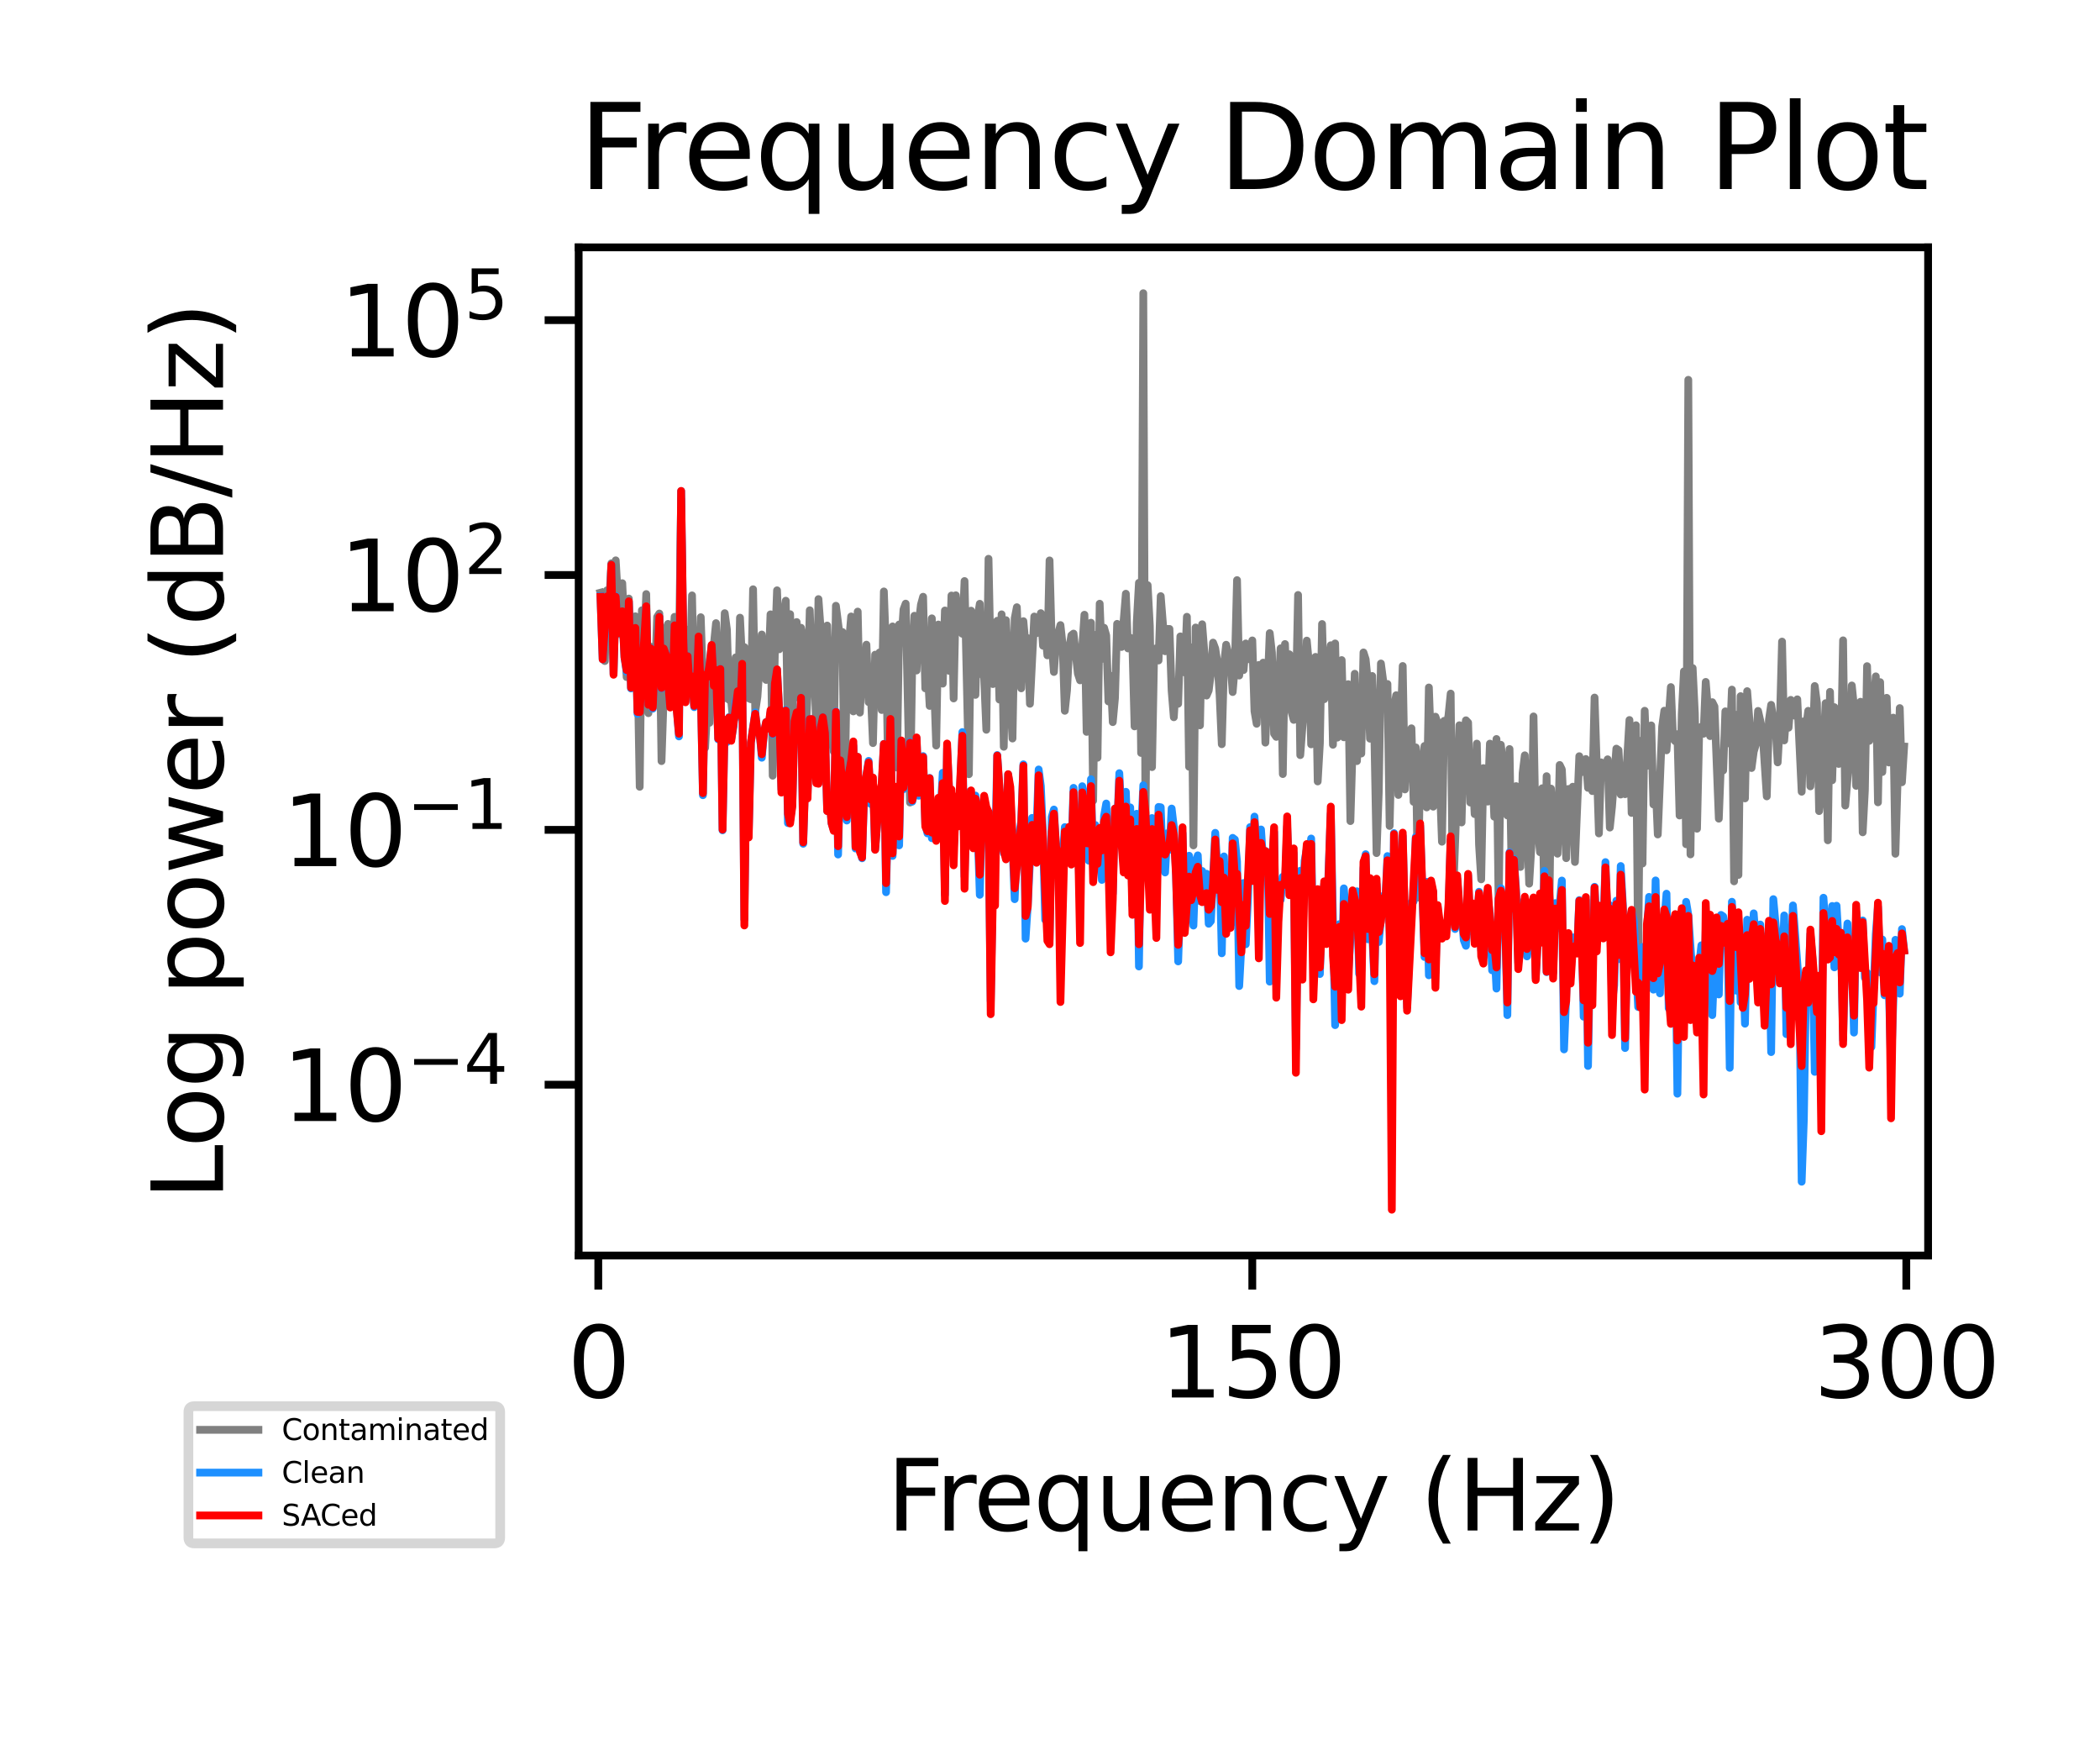 <?xml version="1.0" encoding="utf-8" standalone="no"?>
<!DOCTYPE svg PUBLIC "-//W3C//DTD SVG 1.1//EN"
  "http://www.w3.org/Graphics/SVG/1.1/DTD/svg11.dtd">
<svg xmlns:xlink="http://www.w3.org/1999/xlink" width="216pt" height="180pt" viewBox="0 0 216 180" xmlns="http://www.w3.org/2000/svg" version="1.1">
 <defs>
  <style type="text/css">*{stroke-linejoin: round; stroke-linecap: butt}</style>
 </defs>
 <g id="figure_1">
  <g id="patch_1">
   <path d="M 0 180 
L 216 180 
L 216 0 
L 0 0 
z
" style="fill: #ffffff"/>
  </g>
  <g id="axes_1">
   <g id="patch_2">
    <path d="M 59.52 129.12 
L 198.319 129.12 
L 198.319 25.44 
L 59.52 25.44 
z
" style="fill: #ffffff"/>
   </g>
   <g id="matplotlib.axis_1">
    <g id="xtick_1">
     <g id="line2d_1">
      <defs>
       <path id="mff62248c44" d="M 0 0 
L 0 3.5 
" style="stroke: #000000; stroke-width: 0.8"/>
      </defs>
      <g>
       <use xlink:href="#mff62248c44" x="61.538" y="129.12" style="stroke: #000000; stroke-width: 0.8"/>
      </g>
     </g>
     <g id="text_1">
      <!-- 0 -->
      <g transform="translate(58.357 143.718) scale(0.1 -0.1)">
       <defs>
        <path id="DejaVuSans-30" d="M 2034 4250 
Q 1547 4250 1301 3770 
Q 1056 3291 1056 2328 
Q 1056 1369 1301 889 
Q 1547 409 2034 409 
Q 2525 409 2770 889 
Q 3016 1369 3016 2328 
Q 3016 3291 2770 3770 
Q 2525 4250 2034 4250 
z
M 2034 4750 
Q 2819 4750 3233 4129 
Q 3647 3509 3647 2328 
Q 3647 1150 3233 529 
Q 2819 -91 2034 -91 
Q 1250 -91 836 529 
Q 422 1150 422 2328 
Q 422 3509 836 4129 
Q 1250 4750 2034 4750 
z
" transform="scale(0.016)"/>
       </defs>
       <use xlink:href="#DejaVuSans-30"/>
      </g>
     </g>
    </g>
    <g id="xtick_2">
     <g id="line2d_2">
      <g>
       <use xlink:href="#mff62248c44" x="128.808" y="129.12" style="stroke: #000000; stroke-width: 0.8"/>
      </g>
     </g>
     <g id="text_2">
      <!-- 150 -->
      <g transform="translate(119.264 143.718) scale(0.1 -0.1)">
       <defs>
        <path id="DejaVuSans-31" d="M 794 531 
L 1825 531 
L 1825 4091 
L 703 3866 
L 703 4441 
L 1819 4666 
L 2450 4666 
L 2450 531 
L 3481 531 
L 3481 0 
L 794 0 
L 794 531 
z
" transform="scale(0.016)"/>
        <path id="DejaVuSans-35" d="M 691 4666 
L 3169 4666 
L 3169 4134 
L 1269 4134 
L 1269 2991 
Q 1406 3038 1543 3061 
Q 1681 3084 1819 3084 
Q 2600 3084 3056 2656 
Q 3513 2228 3513 1497 
Q 3513 744 3044 326 
Q 2575 -91 1722 -91 
Q 1428 -91 1123 -41 
Q 819 9 494 109 
L 494 744 
Q 775 591 1075 516 
Q 1375 441 1709 441 
Q 2250 441 2565 725 
Q 2881 1009 2881 1497 
Q 2881 1984 2565 2268 
Q 2250 2553 1709 2553 
Q 1456 2553 1204 2497 
Q 953 2441 691 2322 
L 691 4666 
z
" transform="scale(0.016)"/>
       </defs>
       <use xlink:href="#DejaVuSans-31"/>
       <use xlink:href="#DejaVuSans-35" x="63.623"/>
       <use xlink:href="#DejaVuSans-30" x="127.246"/>
      </g>
     </g>
    </g>
    <g id="xtick_3">
     <g id="line2d_3">
      <g>
       <use xlink:href="#mff62248c44" x="196.077" y="129.12" style="stroke: #000000; stroke-width: 0.8"/>
      </g>
     </g>
     <g id="text_3">
      <!-- 300 -->
      <g transform="translate(186.533 143.718) scale(0.1 -0.1)">
       <defs>
        <path id="DejaVuSans-33" d="M 2597 2516 
Q 3050 2419 3304 2112 
Q 3559 1806 3559 1356 
Q 3559 666 3084 287 
Q 2609 -91 1734 -91 
Q 1441 -91 1130 -33 
Q 819 25 488 141 
L 488 750 
Q 750 597 1062 519 
Q 1375 441 1716 441 
Q 2309 441 2620 675 
Q 2931 909 2931 1356 
Q 2931 1769 2642 2001 
Q 2353 2234 1838 2234 
L 1294 2234 
L 1294 2753 
L 1863 2753 
Q 2328 2753 2575 2939 
Q 2822 3125 2822 3475 
Q 2822 3834 2567 4026 
Q 2313 4219 1838 4219 
Q 1578 4219 1281 4162 
Q 984 4106 628 3988 
L 628 4550 
Q 988 4650 1302 4700 
Q 1616 4750 1894 4750 
Q 2613 4750 3031 4423 
Q 3450 4097 3450 3541 
Q 3450 3153 3228 2886 
Q 3006 2619 2597 2516 
z
" transform="scale(0.016)"/>
       </defs>
       <use xlink:href="#DejaVuSans-33"/>
       <use xlink:href="#DejaVuSans-30" x="63.623"/>
       <use xlink:href="#DejaVuSans-30" x="127.246"/>
      </g>
     </g>
    </g>
    <g id="text_4">
     <!-- Frequency (Hz) -->
     <g transform="translate(91.215 157.397) scale(0.1 -0.1)">
      <defs>
       <path id="DejaVuSans-46" d="M 628 4666 
L 3309 4666 
L 3309 4134 
L 1259 4134 
L 1259 2759 
L 3109 2759 
L 3109 2228 
L 1259 2228 
L 1259 0 
L 628 0 
L 628 4666 
z
" transform="scale(0.016)"/>
       <path id="DejaVuSans-72" d="M 2631 2963 
Q 2534 3019 2420 3045 
Q 2306 3072 2169 3072 
Q 1681 3072 1420 2755 
Q 1159 2438 1159 1844 
L 1159 0 
L 581 0 
L 581 3500 
L 1159 3500 
L 1159 2956 
Q 1341 3275 1631 3429 
Q 1922 3584 2338 3584 
Q 2397 3584 2469 3576 
Q 2541 3569 2628 3553 
L 2631 2963 
z
" transform="scale(0.016)"/>
       <path id="DejaVuSans-65" d="M 3597 1894 
L 3597 1613 
L 953 1613 
Q 991 1019 1311 708 
Q 1631 397 2203 397 
Q 2534 397 2845 478 
Q 3156 559 3463 722 
L 3463 178 
Q 3153 47 2828 -22 
Q 2503 -91 2169 -91 
Q 1331 -91 842 396 
Q 353 884 353 1716 
Q 353 2575 817 3079 
Q 1281 3584 2069 3584 
Q 2775 3584 3186 3129 
Q 3597 2675 3597 1894 
z
M 3022 2063 
Q 3016 2534 2758 2815 
Q 2500 3097 2075 3097 
Q 1594 3097 1305 2825 
Q 1016 2553 972 2059 
L 3022 2063 
z
" transform="scale(0.016)"/>
       <path id="DejaVuSans-71" d="M 947 1747 
Q 947 1113 1208 752 
Q 1469 391 1925 391 
Q 2381 391 2643 752 
Q 2906 1113 2906 1747 
Q 2906 2381 2643 2742 
Q 2381 3103 1925 3103 
Q 1469 3103 1208 2742 
Q 947 2381 947 1747 
z
M 2906 525 
Q 2725 213 2448 61 
Q 2172 -91 1784 -91 
Q 1150 -91 751 415 
Q 353 922 353 1747 
Q 353 2572 751 3078 
Q 1150 3584 1784 3584 
Q 2172 3584 2448 3432 
Q 2725 3281 2906 2969 
L 2906 3500 
L 3481 3500 
L 3481 -1331 
L 2906 -1331 
L 2906 525 
z
" transform="scale(0.016)"/>
       <path id="DejaVuSans-75" d="M 544 1381 
L 544 3500 
L 1119 3500 
L 1119 1403 
Q 1119 906 1312 657 
Q 1506 409 1894 409 
Q 2359 409 2629 706 
Q 2900 1003 2900 1516 
L 2900 3500 
L 3475 3500 
L 3475 0 
L 2900 0 
L 2900 538 
Q 2691 219 2414 64 
Q 2138 -91 1772 -91 
Q 1169 -91 856 284 
Q 544 659 544 1381 
z
M 1991 3584 
L 1991 3584 
z
" transform="scale(0.016)"/>
       <path id="DejaVuSans-6e" d="M 3513 2113 
L 3513 0 
L 2938 0 
L 2938 2094 
Q 2938 2591 2744 2837 
Q 2550 3084 2163 3084 
Q 1697 3084 1428 2787 
Q 1159 2491 1159 1978 
L 1159 0 
L 581 0 
L 581 3500 
L 1159 3500 
L 1159 2956 
Q 1366 3272 1645 3428 
Q 1925 3584 2291 3584 
Q 2894 3584 3203 3211 
Q 3513 2838 3513 2113 
z
" transform="scale(0.016)"/>
       <path id="DejaVuSans-63" d="M 3122 3366 
L 3122 2828 
Q 2878 2963 2633 3030 
Q 2388 3097 2138 3097 
Q 1578 3097 1268 2742 
Q 959 2388 959 1747 
Q 959 1106 1268 751 
Q 1578 397 2138 397 
Q 2388 397 2633 464 
Q 2878 531 3122 666 
L 3122 134 
Q 2881 22 2623 -34 
Q 2366 -91 2075 -91 
Q 1284 -91 818 406 
Q 353 903 353 1747 
Q 353 2603 823 3093 
Q 1294 3584 2113 3584 
Q 2378 3584 2631 3529 
Q 2884 3475 3122 3366 
z
" transform="scale(0.016)"/>
       <path id="DejaVuSans-79" d="M 2059 -325 
Q 1816 -950 1584 -1140 
Q 1353 -1331 966 -1331 
L 506 -1331 
L 506 -850 
L 844 -850 
Q 1081 -850 1212 -737 
Q 1344 -625 1503 -206 
L 1606 56 
L 191 3500 
L 800 3500 
L 1894 763 
L 2988 3500 
L 3597 3500 
L 2059 -325 
z
" transform="scale(0.016)"/>
       <path id="DejaVuSans-20" transform="scale(0.016)"/>
       <path id="DejaVuSans-28" d="M 1984 4856 
Q 1566 4138 1362 3434 
Q 1159 2731 1159 2009 
Q 1159 1288 1364 580 
Q 1569 -128 1984 -844 
L 1484 -844 
Q 1016 -109 783 600 
Q 550 1309 550 2009 
Q 550 2706 781 3412 
Q 1013 4119 1484 4856 
L 1984 4856 
z
" transform="scale(0.016)"/>
       <path id="DejaVuSans-48" d="M 628 4666 
L 1259 4666 
L 1259 2753 
L 3553 2753 
L 3553 4666 
L 4184 4666 
L 4184 0 
L 3553 0 
L 3553 2222 
L 1259 2222 
L 1259 0 
L 628 0 
L 628 4666 
z
" transform="scale(0.016)"/>
       <path id="DejaVuSans-7a" d="M 353 3500 
L 3084 3500 
L 3084 2975 
L 922 459 
L 3084 459 
L 3084 0 
L 275 0 
L 275 525 
L 2438 3041 
L 353 3041 
L 353 3500 
z
" transform="scale(0.016)"/>
       <path id="DejaVuSans-29" d="M 513 4856 
L 1013 4856 
Q 1481 4119 1714 3412 
Q 1947 2706 1947 2009 
Q 1947 1309 1714 600 
Q 1481 -109 1013 -844 
L 513 -844 
Q 928 -128 1133 580 
Q 1338 1288 1338 2009 
Q 1338 2731 1133 3434 
Q 928 4138 513 4856 
z
" transform="scale(0.016)"/>
      </defs>
      <use xlink:href="#DejaVuSans-46"/>
      <use xlink:href="#DejaVuSans-72" x="50.27"/>
      <use xlink:href="#DejaVuSans-65" x="89.133"/>
      <use xlink:href="#DejaVuSans-71" x="150.656"/>
      <use xlink:href="#DejaVuSans-75" x="214.133"/>
      <use xlink:href="#DejaVuSans-65" x="277.512"/>
      <use xlink:href="#DejaVuSans-6e" x="339.035"/>
      <use xlink:href="#DejaVuSans-63" x="402.414"/>
      <use xlink:href="#DejaVuSans-79" x="457.395"/>
      <use xlink:href="#DejaVuSans-20" x="516.574"/>
      <use xlink:href="#DejaVuSans-28" x="548.361"/>
      <use xlink:href="#DejaVuSans-48" x="587.375"/>
      <use xlink:href="#DejaVuSans-7a" x="662.57"/>
      <use xlink:href="#DejaVuSans-29" x="715.061"/>
     </g>
    </g>
   </g>
   <g id="matplotlib.axis_2">
    <g id="ytick_1">
     <g id="line2d_4">
      <defs>
       <path id="m453bf14c4f" d="M 0 0 
L -3.5 0 
" style="stroke: #000000; stroke-width: 0.8"/>
      </defs>
      <g>
       <use xlink:href="#m453bf14c4f" x="59.52" y="111.553" style="stroke: #000000; stroke-width: 0.8"/>
      </g>
     </g>
     <g id="text_5">
      <!-- $\mathdefault{10^{-4}}$ -->
      <g transform="translate(29.02 115.352) scale(0.1 -0.1)">
       <defs>
        <path id="DejaVuSans-2212" d="M 678 2272 
L 4684 2272 
L 4684 1741 
L 678 1741 
L 678 2272 
z
" transform="scale(0.016)"/>
        <path id="DejaVuSans-34" d="M 2419 4116 
L 825 1625 
L 2419 1625 
L 2419 4116 
z
M 2253 4666 
L 3047 4666 
L 3047 1625 
L 3713 1625 
L 3713 1100 
L 3047 1100 
L 3047 0 
L 2419 0 
L 2419 1100 
L 313 1100 
L 313 1709 
L 2253 4666 
z
" transform="scale(0.016)"/>
       </defs>
       <use xlink:href="#DejaVuSans-31" transform="translate(0 0.684)"/>
       <use xlink:href="#DejaVuSans-30" transform="translate(63.623 0.684)"/>
       <use xlink:href="#DejaVuSans-2212" transform="translate(128.203 38.966) scale(0.7)"/>
       <use xlink:href="#DejaVuSans-34" transform="translate(186.855 38.966) scale(0.7)"/>
      </g>
     </g>
    </g>
    <g id="ytick_2">
     <g id="line2d_5">
      <g>
       <use xlink:href="#m453bf14c4f" x="59.52" y="85.344" style="stroke: #000000; stroke-width: 0.8"/>
      </g>
     </g>
     <g id="text_6">
      <!-- $\mathdefault{10^{-1}}$ -->
      <g transform="translate(29.02 89.143) scale(0.1 -0.1)">
       <use xlink:href="#DejaVuSans-31" transform="translate(0 0.684)"/>
       <use xlink:href="#DejaVuSans-30" transform="translate(63.623 0.684)"/>
       <use xlink:href="#DejaVuSans-2212" transform="translate(128.203 38.966) scale(0.7)"/>
       <use xlink:href="#DejaVuSans-31" transform="translate(186.855 38.966) scale(0.7)"/>
      </g>
     </g>
    </g>
    <g id="ytick_3">
     <g id="line2d_6">
      <g>
       <use xlink:href="#m453bf14c4f" x="59.52" y="59.134" style="stroke: #000000; stroke-width: 0.8"/>
      </g>
     </g>
     <g id="text_7">
      <!-- $\mathdefault{10^{2}}$ -->
      <g transform="translate(34.92 62.933) scale(0.1 -0.1)">
       <defs>
        <path id="DejaVuSans-32" d="M 1228 531 
L 3431 531 
L 3431 0 
L 469 0 
L 469 531 
Q 828 903 1448 1529 
Q 2069 2156 2228 2338 
Q 2531 2678 2651 2914 
Q 2772 3150 2772 3378 
Q 2772 3750 2511 3984 
Q 2250 4219 1831 4219 
Q 1534 4219 1204 4116 
Q 875 4013 500 3803 
L 500 4441 
Q 881 4594 1212 4672 
Q 1544 4750 1819 4750 
Q 2544 4750 2975 4387 
Q 3406 4025 3406 3419 
Q 3406 3131 3298 2873 
Q 3191 2616 2906 2266 
Q 2828 2175 2409 1742 
Q 1991 1309 1228 531 
z
" transform="scale(0.016)"/>
       </defs>
       <use xlink:href="#DejaVuSans-31" transform="translate(0 0.766)"/>
       <use xlink:href="#DejaVuSans-30" transform="translate(63.623 0.766)"/>
       <use xlink:href="#DejaVuSans-32" transform="translate(128.203 39.047) scale(0.7)"/>
      </g>
     </g>
    </g>
    <g id="ytick_4">
     <g id="line2d_7">
      <g>
       <use xlink:href="#m453bf14c4f" x="59.52" y="32.924" style="stroke: #000000; stroke-width: 0.8"/>
      </g>
     </g>
     <g id="text_8">
      <!-- $\mathdefault{10^{5}}$ -->
      <g transform="translate(34.92 36.723) scale(0.1 -0.1)">
       <use xlink:href="#DejaVuSans-31" transform="translate(0 0.684)"/>
       <use xlink:href="#DejaVuSans-30" transform="translate(63.623 0.684)"/>
       <use xlink:href="#DejaVuSans-35" transform="translate(128.203 38.966) scale(0.7)"/>
      </g>
     </g>
    </g>
    <g id="text_9">
     <!-- Log power (dB/Hz) -->
     <g transform="translate(22.94 123.42) rotate(-90) scale(0.1 -0.1)">
      <defs>
       <path id="DejaVuSans-4c" d="M 628 4666 
L 1259 4666 
L 1259 531 
L 3531 531 
L 3531 0 
L 628 0 
L 628 4666 
z
" transform="scale(0.016)"/>
       <path id="DejaVuSans-6f" d="M 1959 3097 
Q 1497 3097 1228 2736 
Q 959 2375 959 1747 
Q 959 1119 1226 758 
Q 1494 397 1959 397 
Q 2419 397 2687 759 
Q 2956 1122 2956 1747 
Q 2956 2369 2687 2733 
Q 2419 3097 1959 3097 
z
M 1959 3584 
Q 2709 3584 3137 3096 
Q 3566 2609 3566 1747 
Q 3566 888 3137 398 
Q 2709 -91 1959 -91 
Q 1206 -91 779 398 
Q 353 888 353 1747 
Q 353 2609 779 3096 
Q 1206 3584 1959 3584 
z
" transform="scale(0.016)"/>
       <path id="DejaVuSans-67" d="M 2906 1791 
Q 2906 2416 2648 2759 
Q 2391 3103 1925 3103 
Q 1463 3103 1205 2759 
Q 947 2416 947 1791 
Q 947 1169 1205 825 
Q 1463 481 1925 481 
Q 2391 481 2648 825 
Q 2906 1169 2906 1791 
z
M 3481 434 
Q 3481 -459 3084 -895 
Q 2688 -1331 1869 -1331 
Q 1566 -1331 1297 -1286 
Q 1028 -1241 775 -1147 
L 775 -588 
Q 1028 -725 1275 -790 
Q 1522 -856 1778 -856 
Q 2344 -856 2625 -561 
Q 2906 -266 2906 331 
L 2906 616 
Q 2728 306 2450 153 
Q 2172 0 1784 0 
Q 1141 0 747 490 
Q 353 981 353 1791 
Q 353 2603 747 3093 
Q 1141 3584 1784 3584 
Q 2172 3584 2450 3431 
Q 2728 3278 2906 2969 
L 2906 3500 
L 3481 3500 
L 3481 434 
z
" transform="scale(0.016)"/>
       <path id="DejaVuSans-70" d="M 1159 525 
L 1159 -1331 
L 581 -1331 
L 581 3500 
L 1159 3500 
L 1159 2969 
Q 1341 3281 1617 3432 
Q 1894 3584 2278 3584 
Q 2916 3584 3314 3078 
Q 3713 2572 3713 1747 
Q 3713 922 3314 415 
Q 2916 -91 2278 -91 
Q 1894 -91 1617 61 
Q 1341 213 1159 525 
z
M 3116 1747 
Q 3116 2381 2855 2742 
Q 2594 3103 2138 3103 
Q 1681 3103 1420 2742 
Q 1159 2381 1159 1747 
Q 1159 1113 1420 752 
Q 1681 391 2138 391 
Q 2594 391 2855 752 
Q 3116 1113 3116 1747 
z
" transform="scale(0.016)"/>
       <path id="DejaVuSans-77" d="M 269 3500 
L 844 3500 
L 1563 769 
L 2278 3500 
L 2956 3500 
L 3675 769 
L 4391 3500 
L 4966 3500 
L 4050 0 
L 3372 0 
L 2619 2869 
L 1863 0 
L 1184 0 
L 269 3500 
z
" transform="scale(0.016)"/>
       <path id="DejaVuSans-64" d="M 2906 2969 
L 2906 4863 
L 3481 4863 
L 3481 0 
L 2906 0 
L 2906 525 
Q 2725 213 2448 61 
Q 2172 -91 1784 -91 
Q 1150 -91 751 415 
Q 353 922 353 1747 
Q 353 2572 751 3078 
Q 1150 3584 1784 3584 
Q 2172 3584 2448 3432 
Q 2725 3281 2906 2969 
z
M 947 1747 
Q 947 1113 1208 752 
Q 1469 391 1925 391 
Q 2381 391 2643 752 
Q 2906 1113 2906 1747 
Q 2906 2381 2643 2742 
Q 2381 3103 1925 3103 
Q 1469 3103 1208 2742 
Q 947 2381 947 1747 
z
" transform="scale(0.016)"/>
       <path id="DejaVuSans-42" d="M 1259 2228 
L 1259 519 
L 2272 519 
Q 2781 519 3026 730 
Q 3272 941 3272 1375 
Q 3272 1813 3026 2020 
Q 2781 2228 2272 2228 
L 1259 2228 
z
M 1259 4147 
L 1259 2741 
L 2194 2741 
Q 2656 2741 2882 2914 
Q 3109 3088 3109 3444 
Q 3109 3797 2882 3972 
Q 2656 4147 2194 4147 
L 1259 4147 
z
M 628 4666 
L 2241 4666 
Q 2963 4666 3353 4366 
Q 3744 4066 3744 3513 
Q 3744 3084 3544 2831 
Q 3344 2578 2956 2516 
Q 3422 2416 3680 2098 
Q 3938 1781 3938 1306 
Q 3938 681 3513 340 
Q 3088 0 2303 0 
L 628 0 
L 628 4666 
z
" transform="scale(0.016)"/>
       <path id="DejaVuSans-2f" d="M 1625 4666 
L 2156 4666 
L 531 -594 
L 0 -594 
L 1625 4666 
z
" transform="scale(0.016)"/>
      </defs>
      <use xlink:href="#DejaVuSans-4c"/>
      <use xlink:href="#DejaVuSans-6f" x="53.963"/>
      <use xlink:href="#DejaVuSans-67" x="115.145"/>
      <use xlink:href="#DejaVuSans-20" x="178.621"/>
      <use xlink:href="#DejaVuSans-70" x="210.408"/>
      <use xlink:href="#DejaVuSans-6f" x="273.885"/>
      <use xlink:href="#DejaVuSans-77" x="335.066"/>
      <use xlink:href="#DejaVuSans-65" x="416.854"/>
      <use xlink:href="#DejaVuSans-72" x="478.377"/>
      <use xlink:href="#DejaVuSans-20" x="519.49"/>
      <use xlink:href="#DejaVuSans-28" x="551.277"/>
      <use xlink:href="#DejaVuSans-64" x="590.291"/>
      <use xlink:href="#DejaVuSans-42" x="653.768"/>
      <use xlink:href="#DejaVuSans-2f" x="722.371"/>
      <use xlink:href="#DejaVuSans-48" x="756.062"/>
      <use xlink:href="#DejaVuSans-7a" x="831.258"/>
      <use xlink:href="#DejaVuSans-29" x="883.748"/>
     </g>
    </g>
   </g>
   <g id="line2d_8">
    <path d="M 61.762 60.954 
L 61.987 61.779 
L 62.211 67.984 
L 62.435 60.71 
L 62.659 62.006 
L 62.883 57.933 
L 63.108 67.674 
L 63.332 57.625 
L 63.78 65.231 
L 64.005 59.975 
L 64.453 69.631 
L 64.677 61.555 
L 64.902 67.741 
L 65.126 69.16 
L 65.35 63.378 
L 65.574 68.204 
L 65.798 80.915 
L 66.023 62.76 
L 66.247 66.62 
L 66.471 61.094 
L 66.695 73.344 
L 66.92 66.496 
L 67.144 66.669 
L 67.368 69.633 
L 67.592 63.443 
L 67.817 63.094 
L 68.041 78.273 
L 68.489 64.743 
L 68.713 64.162 
L 68.938 65.41 
L 69.162 67.294 
L 69.386 63.433 
L 69.61 69.638 
L 69.835 67.115 
L 70.059 51.346 
L 70.283 68.971 
L 70.507 70.623 
L 70.732 64.76 
L 70.956 69.352 
L 71.18 61.23 
L 71.404 71.871 
L 71.629 65.6 
L 71.853 71.654 
L 72.077 63.474 
L 72.525 76.905 
L 72.75 72.853 
L 72.974 74.334 
L 73.198 67.813 
L 73.422 66.336 
L 73.647 64.083 
L 73.871 68.689 
L 74.095 67.631 
L 74.319 71.921 
L 74.544 63.06 
L 74.768 64.736 
L 74.992 71.968 
L 75.216 72.113 
L 75.44 74.644 
L 75.665 67.61 
L 75.889 73.697 
L 76.113 63.521 
L 76.337 68.134 
L 76.562 66.547 
L 76.786 71.382 
L 77.01 71.815 
L 77.234 71.911 
L 77.459 60.6 
L 77.683 73.166 
L 77.907 71.657 
L 78.355 65.252 
L 78.804 69.927 
L 79.028 69.299 
L 79.252 63.179 
L 79.477 79.774 
L 79.701 66.753 
L 79.925 60.708 
L 80.149 66.776 
L 80.822 61.776 
L 81.046 75.726 
L 81.27 63.163 
L 81.495 73.399 
L 81.719 64.509 
L 81.943 63.97 
L 82.167 71.77 
L 82.392 64.558 
L 82.616 65.767 
L 82.84 76.172 
L 83.064 71.457 
L 83.289 62.758 
L 83.513 68.948 
L 83.737 67.02 
L 83.961 75.797 
L 84.185 61.612 
L 84.634 67.797 
L 84.858 78.943 
L 85.082 64.332 
L 85.531 75.811 
L 85.755 77.274 
L 85.979 62.297 
L 86.428 65.858 
L 86.652 64.994 
L 86.876 82.179 
L 87.1 68.71 
L 87.549 63.398 
L 87.773 73.161 
L 88.222 62.896 
L 88.446 73.286 
L 88.67 68.794 
L 88.894 69.826 
L 89.119 66.298 
L 89.343 72.207 
L 89.567 71.17 
L 89.791 76.422 
L 90.015 67.326 
L 90.24 69.77 
L 90.464 67.102 
L 90.688 73.017 
L 90.912 60.824 
L 91.137 67.096 
L 91.361 79.75 
L 91.585 65.881 
L 91.809 64.421 
L 92.034 69.976 
L 92.258 78.939 
L 92.482 64.224 
L 92.706 66.096 
L 92.931 62.675 
L 93.155 62.077 
L 93.603 82.534 
L 93.827 68.273 
L 94.052 63.324 
L 94.276 68.955 
L 94.5 64.13 
L 94.724 62.188 
L 94.949 61.37 
L 95.173 70.792 
L 95.397 68.543 
L 95.621 72.597 
L 95.846 63.589 
L 96.294 76.673 
L 96.518 64.226 
L 96.742 66.067 
L 96.967 70.306 
L 97.191 62.783 
L 97.415 63.411 
L 97.639 68.997 
L 97.864 61.245 
L 98.088 71.829 
L 98.312 61.219 
L 98.536 63.902 
L 98.761 63.175 
L 98.985 65.182 
L 99.209 59.754 
L 99.657 79.622 
L 99.882 62.801 
L 100.106 69.887 
L 100.33 71.463 
L 100.554 63.484 
L 100.779 62.092 
L 101.003 69.178 
L 101.227 69.697 
L 101.451 75.05 
L 101.676 57.466 
L 101.9 68.361 
L 102.124 70.35 
L 102.348 68.888 
L 102.572 63.84 
L 102.797 71.944 
L 103.021 63.177 
L 103.245 76.799 
L 103.469 63.778 
L 104.142 75.951 
L 104.366 63.606 
L 104.591 62.446 
L 104.815 68.61 
L 105.039 70.789 
L 105.263 63.882 
L 105.487 66.406 
L 105.712 65.629 
L 105.936 72.377 
L 106.384 63.403 
L 106.609 65.123 
L 106.833 64.431 
L 107.057 63.057 
L 107.281 66.407 
L 107.506 64.905 
L 107.73 67.397 
L 107.954 57.634 
L 108.178 66.197 
L 108.402 69.105 
L 108.627 65.953 
L 109.075 64.282 
L 109.299 66.313 
L 109.524 73.099 
L 109.748 70.996 
L 109.972 66.718 
L 110.196 65.337 
L 110.421 65.159 
L 110.869 69.281 
L 111.093 69.966 
L 111.542 63.219 
L 111.766 75.267 
L 111.99 67.422 
L 112.214 64.039 
L 112.439 82.346 
L 112.663 65.291 
L 112.887 77.926 
L 113.111 62.085 
L 113.336 67.772 
L 113.56 64.558 
L 113.784 65.35 
L 114.008 72.135 
L 114.233 69.495 
L 114.457 74.264 
L 114.681 71.809 
L 114.905 64.157 
L 115.129 64.369 
L 115.354 66.536 
L 115.802 61.058 
L 116.026 66.685 
L 116.251 65.58 
L 116.475 66.269 
L 116.699 74.703 
L 116.923 64.025 
L 117.148 59.935 
L 117.372 77.435 
L 117.596 30.153 
L 117.82 84.972 
L 118.044 60.181 
L 118.269 64.377 
L 118.493 78.89 
L 118.717 66.771 
L 118.941 66.661 
L 119.166 67.925 
L 119.39 61.308 
L 119.838 66.974 
L 120.063 64.678 
L 120.287 64.68 
L 120.511 71.035 
L 120.735 73.762 
L 120.959 70.167 
L 121.184 72.377 
L 121.408 65.447 
L 121.632 66.658 
L 121.856 69.157 
L 122.081 63.43 
L 122.305 78.854 
L 122.529 66.572 
L 122.753 86.943 
L 122.978 64.533 
L 123.426 74.598 
L 123.65 64.199 
L 123.874 67.066 
L 124.099 71.535 
L 124.323 71.013 
L 124.547 69.249 
L 124.771 66.086 
L 124.996 66.687 
L 125.22 68.137 
L 125.444 71.434 
L 125.668 76.536 
L 125.893 68.398 
L 126.117 66.306 
L 126.565 68.103 
L 126.789 71.171 
L 127.014 68.499 
L 127.238 59.659 
L 127.462 69.474 
L 127.686 67.324 
L 127.911 68.909 
L 128.135 66.172 
L 128.359 67.802 
L 128.583 67.474 
L 128.808 65.861 
L 129.032 73.14 
L 129.256 74.434 
L 129.48 68.384 
L 129.704 69.768 
L 129.929 68.146 
L 130.153 76.374 
L 130.601 65.111 
L 130.826 67.117 
L 131.05 75.453 
L 131.274 75.781 
L 131.723 66.674 
L 131.947 79.605 
L 132.171 66.232 
L 132.395 72.831 
L 132.62 67.284 
L 132.844 73.213 
L 133.068 74.033 
L 133.292 72.081 
L 133.516 61.186 
L 133.741 77.657 
L 134.189 71.744 
L 134.413 65.88 
L 134.638 68.318 
L 134.862 76.549 
L 135.086 74.166 
L 135.31 67.554 
L 135.535 80.364 
L 135.759 76.45 
L 135.983 64.173 
L 136.207 71.907 
L 136.431 67.286 
L 136.656 68.271 
L 136.88 66.358 
L 137.104 76.593 
L 137.328 66.171 
L 137.553 75.859 
L 137.777 69.955 
L 138.001 67.883 
L 138.225 75.825 
L 138.45 71.238 
L 138.674 70.359 
L 138.898 84.441 
L 139.346 69.289 
L 139.571 78.273 
L 139.795 73.699 
L 140.019 77.494 
L 140.243 67.097 
L 140.468 67.801 
L 140.692 70.123 
L 140.916 75.968 
L 141.14 69.518 
L 141.365 75.7 
L 141.589 87.735 
L 141.813 81.491 
L 142.037 68.233 
L 142.486 71.663 
L 142.71 70.341 
L 142.934 84.942 
L 143.158 75.577 
L 143.383 72.811 
L 143.607 71.496 
L 143.831 81.754 
L 144.28 68.491 
L 144.504 81.185 
L 144.728 76.074 
L 144.952 76.566 
L 145.176 74.898 
L 145.401 82.464 
L 145.625 76.865 
L 145.849 92.309 
L 146.073 77.818 
L 146.298 78.077 
L 146.522 76.715 
L 146.746 83.037 
L 146.97 70.701 
L 147.419 82.96 
L 147.643 73.704 
L 147.867 74.34 
L 148.316 86.564 
L 148.54 74.133 
L 148.764 74.876 
L 148.988 73.564 
L 149.213 71.326 
L 149.437 93.025 
L 150.11 74.582 
L 150.334 84.582 
L 150.558 75.554 
L 150.782 74.075 
L 151.006 74.312 
L 151.231 82.535 
L 151.455 79.352 
L 151.679 83.725 
L 151.903 76.473 
L 152.128 86.866 
L 152.352 90.432 
L 152.576 78.994 
L 152.8 79.586 
L 153.025 82.436 
L 153.249 76.474 
L 153.473 78.94 
L 153.697 83.996 
L 153.922 75.999 
L 154.146 93.061 
L 154.37 76.592 
L 154.594 78.616 
L 154.818 78.485 
L 155.043 83.861 
L 155.267 77.03 
L 155.491 90.23 
L 155.715 87.287 
L 155.94 80.845 
L 156.388 89.158 
L 156.612 79.514 
L 156.837 77.675 
L 157.285 90.879 
L 157.509 87.128 
L 157.733 73.679 
L 157.958 86.241 
L 158.182 85.402 
L 158.406 87.645 
L 158.63 81.063 
L 158.855 93.366 
L 159.079 79.822 
L 159.303 98.068 
L 159.527 81.098 
L 159.976 87.525 
L 160.2 87.798 
L 160.424 78.67 
L 160.648 79.132 
L 161.097 88.256 
L 161.321 81.137 
L 161.545 82.18 
L 161.77 80.905 
L 161.994 88.647 
L 162.442 77.768 
L 162.667 79.417 
L 162.891 79.316 
L 163.115 78.056 
L 163.339 81.026 
L 163.563 79.222 
L 163.788 81.36 
L 164.012 71.736 
L 164.46 85.711 
L 164.685 78.401 
L 164.909 78.795 
L 165.133 78.859 
L 165.357 78.087 
L 165.582 85.109 
L 165.806 82.974 
L 166.254 76.991 
L 166.478 77.146 
L 166.703 81.711 
L 166.927 79.928 
L 167.151 81.676 
L 167.6 74.045 
L 167.824 83.604 
L 168.272 74.584 
L 168.497 98.403 
L 168.721 76.186 
L 168.945 88.806 
L 169.169 73.094 
L 169.393 78.765 
L 169.618 75.067 
L 169.842 74.6 
L 170.066 82.732 
L 170.29 80.595 
L 170.515 85.818 
L 170.963 74.733 
L 171.187 73.088 
L 171.412 77.165 
L 171.86 70.659 
L 172.084 75.944 
L 172.308 76.23 
L 172.533 75.501 
L 172.757 83.867 
L 172.981 73.451 
L 173.205 69.04 
L 173.43 86.825 
L 173.654 39.06 
L 173.878 87.868 
L 174.102 68.705 
L 174.327 73.368 
L 174.551 85.225 
L 174.775 75.182 
L 174.999 74.736 
L 175.224 75.459 
L 175.448 70.128 
L 175.896 75.702 
L 176.12 72.212 
L 176.345 72.66 
L 176.793 84.193 
L 177.017 78.278 
L 177.242 79.234 
L 177.466 73.155 
L 177.69 73.396 
L 177.914 76.474 
L 178.139 70.92 
L 178.363 90.639 
L 178.587 73.506 
L 178.811 89.981 
L 179.035 71.591 
L 179.26 75.374 
L 179.484 82.107 
L 179.708 71.077 
L 179.932 73.947 
L 180.157 78.985 
L 180.381 77.315 
L 180.605 76.546 
L 180.829 73.111 
L 181.278 75.09 
L 181.726 81.9 
L 181.95 74.014 
L 182.175 72.485 
L 182.399 73.991 
L 182.623 74.68 
L 182.847 78.405 
L 183.072 74.325 
L 183.296 65.982 
L 183.52 76.146 
L 183.744 73.311 
L 183.969 74.839 
L 184.193 71.976 
L 184.641 73.613 
L 184.865 71.919 
L 185.314 81.423 
L 185.538 74.182 
L 185.762 74.848 
L 185.987 73.101 
L 186.211 80.869 
L 186.435 77.424 
L 186.659 70.551 
L 186.884 72.286 
L 187.108 83.413 
L 187.332 81.244 
L 187.78 72.314 
L 188.005 86.418 
L 188.229 71.151 
L 188.453 80.244 
L 188.677 72.723 
L 188.902 77.058 
L 189.126 78.565 
L 189.35 77.481 
L 189.574 65.853 
L 189.799 82.845 
L 190.247 77.501 
L 190.471 70.494 
L 190.695 72.696 
L 190.92 80.819 
L 191.144 78.534 
L 191.368 72.167 
L 191.592 85.596 
L 191.817 81.261 
L 192.041 68.506 
L 192.265 76.193 
L 192.489 71.319 
L 192.714 72.624 
L 192.938 69.557 
L 193.162 82.513 
L 193.386 70.152 
L 193.61 79.397 
L 193.835 73.851 
L 194.059 71.764 
L 194.283 78.416 
L 194.507 75.325 
L 194.732 73.802 
L 194.956 87.802 
L 195.404 72.819 
L 195.629 80.447 
L 195.853 76.774 
L 195.853 76.774 
" clip-path="url(#pfced64776b)" style="fill: none; stroke: #808080; stroke-width: 0.8; stroke-linecap: square"/>
   </g>
   <g id="line2d_9">
    <path d="M 61.762 61.321 
L 61.987 67.806 
L 62.211 65.293 
L 62.435 61.396 
L 62.659 64.017 
L 62.883 58.078 
L 63.108 69.292 
L 63.332 61.292 
L 63.556 65.104 
L 63.78 64.259 
L 64.005 62.92 
L 64.229 67.586 
L 64.453 69.084 
L 64.677 61.879 
L 64.902 70.804 
L 65.35 64.676 
L 65.574 73.418 
L 65.798 72.986 
L 66.247 66.799 
L 66.471 62.443 
L 66.695 72.36 
L 66.92 66.64 
L 67.144 72.881 
L 67.368 67.355 
L 67.592 68.288 
L 67.817 63.417 
L 68.041 70.804 
L 68.265 66.77 
L 68.489 67.188 
L 68.938 72.685 
L 69.162 71.616 
L 69.386 64.297 
L 69.61 72.842 
L 69.835 75.736 
L 70.059 50.502 
L 70.283 65.479 
L 70.507 72.115 
L 70.732 67.464 
L 70.956 71.003 
L 71.18 69.601 
L 71.404 72.724 
L 71.629 71.483 
L 71.853 65.531 
L 72.077 70.526 
L 72.301 81.78 
L 72.525 69.596 
L 72.75 69.615 
L 72.974 68.476 
L 73.198 66.351 
L 73.422 70.392 
L 73.647 68.991 
L 73.871 76.037 
L 74.095 68.798 
L 74.319 85.392 
L 74.544 74.308 
L 74.768 76.32 
L 74.992 73.741 
L 75.216 75.983 
L 75.44 74.77 
L 75.665 72.13 
L 75.889 71.338 
L 76.113 73.562 
L 76.337 68.348 
L 76.562 94.54 
L 76.786 77.984 
L 77.01 85.565 
L 77.234 76.368 
L 77.683 73.263 
L 77.907 75.315 
L 78.131 75.315 
L 78.355 77.926 
L 78.58 75.361 
L 78.804 74.256 
L 79.028 74.825 
L 79.252 73.261 
L 79.477 75.537 
L 79.701 70.311 
L 79.925 68.871 
L 80.149 73.14 
L 80.374 81.172 
L 80.598 73.438 
L 80.822 73.003 
L 81.046 84.648 
L 81.27 84.318 
L 81.495 82.748 
L 81.719 74.446 
L 81.943 73.35 
L 82.167 75.849 
L 82.392 71.762 
L 82.616 86.773 
L 82.84 79.612 
L 83.064 81.677 
L 83.289 73.936 
L 83.513 73.97 
L 83.961 80.225 
L 84.185 80.467 
L 84.41 74.816 
L 84.634 73.753 
L 84.858 75.428 
L 85.082 83.389 
L 85.307 82.007 
L 85.531 84.677 
L 85.755 85.33 
L 85.979 73.167 
L 86.204 87.88 
L 86.428 78.613 
L 86.652 81.019 
L 86.876 82.017 
L 87.1 84.386 
L 87.325 79.395 
L 87.773 76.717 
L 87.997 87.26 
L 88.222 77.842 
L 88.446 87.041 
L 88.67 88.267 
L 88.894 81.208 
L 89.343 78.249 
L 89.567 82.685 
L 89.791 80.443 
L 90.015 87.362 
L 90.464 81.641 
L 90.688 80.984 
L 90.912 76.501 
L 91.137 91.758 
L 91.585 74.081 
L 91.809 88.027 
L 92.034 81.453 
L 92.482 86.941 
L 92.706 76.219 
L 92.931 81.166 
L 93.155 78.636 
L 93.379 78.713 
L 93.603 76.293 
L 93.827 82.445 
L 94.052 81.5 
L 94.276 75.975 
L 94.5 81.836 
L 94.949 77.755 
L 95.173 84.784 
L 95.397 85.706 
L 95.621 80.001 
L 95.846 86.201 
L 96.07 83.608 
L 96.294 85.335 
L 96.518 82.436 
L 96.742 83.597 
L 96.967 79.472 
L 97.191 92.012 
L 97.415 76.987 
L 97.639 81.434 
L 97.864 81.634 
L 98.088 87.266 
L 98.312 83.239 
L 98.536 84.458 
L 98.761 80.849 
L 98.985 75.285 
L 99.209 90.131 
L 99.433 81.478 
L 99.657 84.388 
L 99.882 82.341 
L 100.106 86.425 
L 100.33 81.812 
L 100.554 85.233 
L 100.779 92.025 
L 101.003 83.103 
L 101.227 82.093 
L 101.451 83.833 
L 101.676 83.537 
L 101.9 102.952 
L 102.124 90.885 
L 102.348 88.238 
L 102.572 77.646 
L 103.245 87.741 
L 103.469 86.822 
L 103.694 79.637 
L 103.918 81.537 
L 104.366 92.473 
L 104.591 87.069 
L 105.039 84.498 
L 105.263 78.604 
L 105.487 96.534 
L 105.712 93.096 
L 106.16 84.111 
L 106.384 87.711 
L 106.609 85.492 
L 106.833 79.133 
L 107.057 80.835 
L 107.281 85.965 
L 107.506 94.592 
L 107.73 90.871 
L 107.954 96.617 
L 108.178 84.019 
L 108.402 83.253 
L 108.627 87.083 
L 108.851 87.951 
L 109.075 96.436 
L 109.299 88.49 
L 109.524 85.06 
L 109.748 86.101 
L 109.972 86.492 
L 110.196 87.471 
L 110.421 81.023 
L 110.645 87.536 
L 110.869 86.502 
L 111.093 92.827 
L 111.317 80.855 
L 111.542 81.824 
L 111.99 88.515 
L 112.214 80.132 
L 112.439 88.882 
L 112.663 84.845 
L 112.887 86.003 
L 113.111 85.883 
L 113.336 90.491 
L 113.56 83.902 
L 113.784 82.633 
L 114.008 87.755 
L 114.457 91.884 
L 114.681 83.148 
L 114.905 85.143 
L 115.129 79.512 
L 115.578 88.009 
L 115.802 81.428 
L 116.026 87.558 
L 116.251 83.03 
L 116.475 93.105 
L 116.699 90.739 
L 116.923 83.686 
L 117.148 99.393 
L 117.372 85.62 
L 117.596 80.755 
L 117.82 86.647 
L 118.044 87.138 
L 118.269 91.781 
L 118.493 84.126 
L 118.717 91.152 
L 118.941 92.22 
L 119.166 82.986 
L 119.39 83.02 
L 119.614 89.307 
L 119.838 89.727 
L 120.063 85.692 
L 120.287 87.403 
L 120.511 83.15 
L 120.735 85.043 
L 120.959 89.78 
L 121.184 98.872 
L 121.632 85.699 
L 121.856 93.427 
L 122.081 91.868 
L 122.305 88.005 
L 122.529 89.765 
L 122.753 95.187 
L 122.978 88.702 
L 123.202 87.965 
L 123.426 92.668 
L 123.65 89.57 
L 123.874 90.79 
L 124.099 89.854 
L 124.323 95.001 
L 124.547 94.729 
L 124.996 85.649 
L 125.22 89.317 
L 125.444 88.681 
L 125.668 98.037 
L 125.893 88.074 
L 126.117 94.683 
L 126.341 90.761 
L 126.565 95.107 
L 126.789 86.165 
L 127.014 86.337 
L 127.238 88.609 
L 127.462 101.407 
L 127.686 97.204 
L 127.911 90.807 
L 128.135 97.111 
L 128.359 92.389 
L 128.583 85.058 
L 128.808 90.6 
L 129.032 83.977 
L 129.256 87.217 
L 129.48 92.358 
L 129.704 85.303 
L 129.929 88.66 
L 130.153 87.523 
L 130.377 87.644 
L 130.601 100.952 
L 130.826 88.987 
L 131.05 85.578 
L 131.274 99.223 
L 131.498 90.874 
L 131.723 92.547 
L 131.947 90.163 
L 132.171 91.167 
L 132.395 84.991 
L 132.62 91.233 
L 132.844 87.361 
L 133.068 87.771 
L 133.292 107.878 
L 133.516 93.436 
L 133.741 89.548 
L 133.965 97.612 
L 134.189 88.53 
L 134.413 87.307 
L 134.638 88.525 
L 134.862 86.232 
L 135.086 97.558 
L 135.535 91.755 
L 135.759 100.17 
L 135.983 93.044 
L 136.207 90.872 
L 136.431 95.402 
L 136.88 83.676 
L 137.328 105.427 
L 137.553 101.288 
L 137.777 95.037 
L 138.001 101.503 
L 138.225 91.36 
L 138.45 94.191 
L 138.674 100.211 
L 139.122 92.861 
L 139.346 93.763 
L 139.571 91.659 
L 139.795 100.141 
L 140.019 99.835 
L 140.243 89.317 
L 140.468 87.845 
L 140.692 96.595 
L 140.916 90.746 
L 141.365 100.907 
L 141.589 90.963 
L 141.813 96.879 
L 142.261 92.138 
L 142.486 92.782 
L 142.71 88.038 
L 143.158 103.548 
L 143.383 85.68 
L 143.607 91.947 
L 143.831 92.022 
L 144.055 100.996 
L 144.28 85.983 
L 144.728 103.599 
L 145.176 92.826 
L 145.401 92.7 
L 145.625 86.061 
L 145.849 88.315 
L 146.073 84.941 
L 146.522 98.42 
L 146.746 90.686 
L 146.97 100.301 
L 147.195 90.953 
L 147.419 91.755 
L 147.643 100.001 
L 147.867 93.138 
L 148.091 96.239 
L 148.316 96.16 
L 148.54 95.383 
L 148.764 95.586 
L 148.988 93.847 
L 149.213 86.368 
L 149.661 95.544 
L 149.885 90.382 
L 150.11 93.412 
L 150.334 93.813 
L 150.558 96.68 
L 150.782 97.267 
L 151.006 90.04 
L 151.231 95.752 
L 151.455 93.123 
L 151.679 96.855 
L 151.903 95.598 
L 152.128 91.708 
L 152.352 97.711 
L 152.576 98.441 
L 152.8 93.911 
L 153.025 92.341 
L 153.249 94.002 
L 153.473 99.79 
L 153.697 97.308 
L 153.922 101.667 
L 154.146 92.4 
L 154.37 91.341 
L 154.818 95.185 
L 155.043 104.394 
L 155.267 87.655 
L 155.491 93.555 
L 155.715 88.344 
L 155.94 91.507 
L 156.164 99.019 
L 156.388 96.615 
L 156.612 92.99 
L 156.837 92.46 
L 157.061 98.357 
L 157.509 93.401 
L 157.733 92.735 
L 157.958 100.579 
L 158.406 92.387 
L 158.63 96.79 
L 158.855 89.554 
L 159.079 99.975 
L 159.303 90.974 
L 159.752 100.022 
L 159.976 92.877 
L 160.2 95.459 
L 160.648 90.555 
L 160.873 107.922 
L 161.321 96.694 
L 161.545 100.463 
L 161.77 96.394 
L 162.218 97.654 
L 162.442 92.564 
L 162.667 94.718 
L 162.891 104.561 
L 163.115 92.569 
L 163.339 109.624 
L 163.563 96.985 
L 163.788 100.86 
L 164.012 91.198 
L 164.236 95.332 
L 164.46 93.326 
L 164.685 93.485 
L 164.909 95.816 
L 165.133 88.659 
L 165.357 95.36 
L 165.582 93.093 
L 165.806 103.114 
L 166.03 101.344 
L 166.254 92.626 
L 166.478 98.646 
L 166.703 89.061 
L 166.927 93.11 
L 167.151 107.782 
L 167.375 96.598 
L 167.6 95.45 
L 167.824 93.716 
L 168.048 94.703 
L 168.497 103.561 
L 168.721 98.651 
L 168.945 97.384 
L 169.169 109.192 
L 169.393 95.843 
L 169.618 92.235 
L 170.066 101.778 
L 170.29 90.543 
L 170.515 100.775 
L 170.739 102.158 
L 170.963 95.067 
L 171.187 94.654 
L 171.412 91.906 
L 171.636 103.688 
L 171.86 95.834 
L 172.084 96.852 
L 172.308 95.637 
L 172.533 112.479 
L 172.757 96.496 
L 172.981 95.039 
L 173.205 102.783 
L 173.43 92.744 
L 173.654 94.077 
L 174.102 100.613 
L 174.327 99.621 
L 174.551 101.242 
L 174.999 97.215 
L 175.224 104.028 
L 175.448 95.54 
L 175.672 97.733 
L 175.896 96.942 
L 176.12 104.394 
L 176.345 98.935 
L 176.569 96.649 
L 176.793 102.271 
L 177.017 94.09 
L 177.242 94.243 
L 177.466 95.654 
L 177.69 95.591 
L 177.914 109.815 
L 178.139 92.737 
L 178.587 101.882 
L 178.811 96.437 
L 179.035 103.083 
L 179.26 97.921 
L 179.484 105.279 
L 179.708 94.583 
L 179.932 100.416 
L 180.157 98.503 
L 180.381 93.928 
L 180.829 99.948 
L 181.054 95.077 
L 181.278 101.67 
L 181.502 101.568 
L 181.726 96.472 
L 181.95 95.853 
L 182.175 108.199 
L 182.399 92.469 
L 182.847 97.455 
L 183.072 97.069 
L 183.296 100.515 
L 183.52 94.144 
L 183.744 106.357 
L 183.969 97.339 
L 184.193 98.671 
L 184.417 93.114 
L 185.09 102.013 
L 185.314 121.529 
L 185.538 115.163 
L 185.762 101.272 
L 185.987 101.608 
L 186.211 96.054 
L 186.435 98.622 
L 186.659 110.232 
L 187.108 100.63 
L 187.332 108.514 
L 187.556 92.322 
L 188.005 98.626 
L 188.229 97.636 
L 188.453 93.172 
L 188.677 99.486 
L 188.902 93.144 
L 189.126 96.947 
L 189.35 95.936 
L 189.574 106.945 
L 189.799 98.07 
L 190.023 94.972 
L 190.247 100.108 
L 190.471 98.186 
L 190.695 106.194 
L 190.92 93.765 
L 191.144 97.011 
L 191.368 97.872 
L 191.592 94.66 
L 191.817 100.544 
L 192.041 100.049 
L 192.489 107.674 
L 192.938 96.077 
L 193.162 93.259 
L 193.386 100 
L 193.61 96.615 
L 193.835 102.355 
L 194.059 99.382 
L 194.283 101.597 
L 194.507 109.856 
L 194.956 96.651 
L 195.18 97.789 
L 195.404 102.191 
L 195.629 95.547 
L 195.853 97.749 
L 195.853 97.749 
" clip-path="url(#pfced64776b)" style="fill: none; stroke: #1e90ff; stroke-width: 0.8; stroke-linecap: square"/>
   </g>
   <g id="line2d_10">
    <path d="M 61.762 61.377 
L 61.987 67.81 
L 62.435 61.339 
L 62.659 63.98 
L 62.883 58.08 
L 63.108 69.393 
L 63.332 61.364 
L 63.556 65.119 
L 64.005 62.863 
L 64.229 67.591 
L 64.453 68.916 
L 64.677 61.836 
L 64.902 70.715 
L 65.35 64.575 
L 65.574 73.218 
L 65.798 73.24 
L 66.471 62.35 
L 66.695 72.481 
L 66.92 66.671 
L 67.144 72.757 
L 67.368 67.374 
L 67.592 68.288 
L 67.817 63.435 
L 68.041 70.752 
L 68.265 66.694 
L 68.489 67.298 
L 68.938 72.763 
L 69.162 71.457 
L 69.386 64.303 
L 69.61 73.083 
L 69.835 75.46 
L 70.059 50.485 
L 70.283 65.553 
L 70.507 72.226 
L 70.732 67.481 
L 70.956 71.118 
L 71.18 69.556 
L 71.404 72.592 
L 71.629 71.426 
L 71.853 65.461 
L 72.077 70.856 
L 72.301 81.568 
L 72.525 69.4 
L 72.75 69.626 
L 72.974 68.423 
L 73.198 66.325 
L 73.422 70.53 
L 73.647 68.901 
L 73.871 75.953 
L 74.095 68.8 
L 74.319 85.321 
L 74.544 74.025 
L 74.768 76.128 
L 74.992 73.789 
L 75.216 76.185 
L 75.889 71.078 
L 76.113 73.563 
L 76.337 68.266 
L 76.562 95.177 
L 76.786 77.243 
L 77.01 86.129 
L 77.234 76.344 
L 77.683 73.408 
L 77.907 75.154 
L 78.131 75.427 
L 78.355 77.566 
L 78.58 75.343 
L 78.804 74.262 
L 79.028 74.925 
L 79.252 73.031 
L 79.477 75.448 
L 79.701 70.291 
L 79.925 68.834 
L 80.149 73.189 
L 80.374 81.512 
L 80.598 73.336 
L 80.822 73.076 
L 81.046 83.698 
L 81.27 84.683 
L 81.495 82.95 
L 81.719 74.183 
L 81.943 73.26 
L 82.167 75.594 
L 82.392 71.76 
L 82.616 86.63 
L 82.84 80.01 
L 83.064 82.115 
L 83.289 73.947 
L 83.513 73.949 
L 83.961 80.549 
L 84.185 80.603 
L 84.41 74.849 
L 84.634 73.764 
L 84.858 75.383 
L 85.082 83.417 
L 85.307 81.838 
L 85.531 84.655 
L 85.755 85.45 
L 85.979 73.211 
L 86.204 87.027 
L 86.428 78.187 
L 86.652 80.88 
L 87.1 84.029 
L 87.325 79.459 
L 87.549 78.197 
L 87.773 76.25 
L 87.997 87.089 
L 88.222 77.829 
L 88.446 87.613 
L 88.67 88.182 
L 88.894 80.968 
L 89.343 78.419 
L 89.567 82.232 
L 89.791 79.962 
L 90.015 87.394 
L 90.464 81.606 
L 90.688 80.595 
L 90.912 76.513 
L 91.137 90.824 
L 91.585 73.936 
L 91.809 87.764 
L 92.034 80.891 
L 92.258 84.347 
L 92.482 86.029 
L 92.706 76.147 
L 92.931 81.002 
L 93.155 78.874 
L 93.379 78.777 
L 93.603 76.38 
L 93.827 82.312 
L 94.052 81.394 
L 94.276 75.837 
L 94.5 81.545 
L 94.949 77.853 
L 95.173 85.011 
L 95.397 85.483 
L 95.621 80.034 
L 95.846 85.629 
L 96.07 84.373 
L 96.294 86.477 
L 96.518 82.046 
L 96.742 83.88 
L 96.967 80.535 
L 97.191 92.662 
L 97.415 76.465 
L 97.639 81.726 
L 97.864 81.188 
L 98.088 88.992 
L 98.312 81.928 
L 98.536 84.993 
L 98.985 75.667 
L 99.209 91.397 
L 99.433 81.67 
L 99.657 84.05 
L 99.882 81.284 
L 100.106 87.242 
L 100.33 82.131 
L 100.554 85.02 
L 100.779 89.96 
L 101.003 83.966 
L 101.227 81.834 
L 101.451 83.001 
L 101.676 83.493 
L 101.9 104.302 
L 102.124 92.066 
L 102.348 93.13 
L 102.572 77.709 
L 103.021 84.008 
L 103.245 87.491 
L 103.469 88.379 
L 103.694 79.617 
L 103.918 80.928 
L 104.366 91.355 
L 105.039 84.813 
L 105.263 78.751 
L 105.487 94.201 
L 105.712 93.281 
L 105.936 86.76 
L 106.16 84.828 
L 106.609 88.731 
L 106.833 79.728 
L 107.281 86.25 
L 107.73 96.755 
L 107.954 97.106 
L 108.178 85.522 
L 108.402 83.675 
L 108.627 87.091 
L 108.851 87.949 
L 109.075 103.048 
L 109.524 85.519 
L 109.748 87.472 
L 109.972 85.033 
L 110.196 88.917 
L 110.421 81.467 
L 110.645 87.527 
L 110.869 85.623 
L 111.093 96.984 
L 111.317 81.487 
L 111.542 82.902 
L 111.766 86.721 
L 111.99 86.742 
L 112.214 80.843 
L 112.439 90.722 
L 112.663 87.933 
L 112.887 88.837 
L 113.111 85.15 
L 113.336 87.461 
L 113.56 84.462 
L 113.784 83.987 
L 114.008 88.728 
L 114.233 97.942 
L 114.457 92.524 
L 114.681 83.156 
L 114.905 85.488 
L 115.129 80.285 
L 115.354 86.631 
L 115.578 89.724 
L 115.802 82.947 
L 116.026 90.039 
L 116.251 84.268 
L 116.475 94.081 
L 116.923 85.248 
L 117.148 97.111 
L 117.596 81.44 
L 117.82 83.567 
L 118.269 93.559 
L 118.493 85.256 
L 118.941 96.464 
L 119.166 83.775 
L 119.614 87.76 
L 119.838 87.887 
L 120.287 86.716 
L 120.511 84.847 
L 120.735 85.8 
L 120.959 90.005 
L 121.184 97.169 
L 121.408 94.437 
L 121.632 85.077 
L 121.856 95.948 
L 122.305 90.152 
L 122.529 92.577 
L 122.753 91.594 
L 122.978 89.702 
L 123.202 89.134 
L 123.426 92.022 
L 123.65 92.781 
L 123.874 91.939 
L 124.099 91.845 
L 124.323 93.562 
L 124.547 93.213 
L 124.771 90.838 
L 124.996 86.335 
L 125.22 91.517 
L 125.444 88.547 
L 125.668 92.784 
L 125.893 90.248 
L 126.117 96.038 
L 126.341 94.34 
L 126.565 95.425 
L 126.789 86.728 
L 127.014 90.076 
L 127.238 89.861 
L 127.686 97.941 
L 127.911 93.057 
L 128.135 95.216 
L 128.583 85.393 
L 128.808 90.602 
L 129.032 84.549 
L 129.256 88.136 
L 129.48 98.557 
L 129.704 86.685 
L 129.929 88.049 
L 130.153 87.521 
L 130.377 88.299 
L 130.601 93.998 
L 131.05 85.073 
L 131.274 102.604 
L 131.498 94.811 
L 131.723 90.999 
L 131.947 91.063 
L 132.171 90.575 
L 132.395 83.961 
L 132.62 92.068 
L 132.844 88.548 
L 133.068 87.251 
L 133.292 110.327 
L 133.516 93.091 
L 133.741 90.294 
L 133.965 100.747 
L 134.189 89.332 
L 134.413 86.8 
L 134.638 89.078 
L 134.862 86.789 
L 135.086 102.775 
L 135.535 91.437 
L 135.759 99.496 
L 136.207 90.635 
L 136.431 97.091 
L 136.88 82.95 
L 137.104 98.306 
L 137.328 101.475 
L 137.777 95.31 
L 138.001 104.912 
L 138.225 92.96 
L 138.45 94.714 
L 138.674 101.782 
L 138.898 94.816 
L 139.122 91.566 
L 139.571 93.405 
L 140.019 103.527 
L 140.243 88.626 
L 140.468 88.05 
L 140.692 95.543 
L 140.916 90.305 
L 141.365 100.196 
L 141.589 90.369 
L 141.813 95.853 
L 142.037 94.796 
L 142.261 92.36 
L 142.486 93.006 
L 142.71 88.47 
L 142.934 95.963 
L 143.158 124.407 
L 143.383 85.786 
L 143.607 90.798 
L 143.831 91.455 
L 144.055 102.464 
L 144.28 85.629 
L 144.728 103.944 
L 145.625 86.216 
L 145.849 88.08 
L 146.073 84.683 
L 146.522 98.032 
L 146.746 90.828 
L 146.97 98.677 
L 147.195 90.555 
L 147.419 91.66 
L 147.643 101.584 
L 147.867 93.081 
L 148.316 96.533 
L 148.54 94.974 
L 148.764 96.305 
L 148.988 92.973 
L 149.213 86.007 
L 149.661 95.331 
L 149.885 90.026 
L 150.11 93.19 
L 150.334 93.422 
L 150.558 96.058 
L 150.782 96.415 
L 151.006 89.87 
L 151.231 95.135 
L 151.455 92.896 
L 151.679 97.063 
L 152.128 91.841 
L 152.352 98.357 
L 152.576 99.1 
L 152.8 93.425 
L 153.025 91.304 
L 153.473 97.712 
L 153.697 97.199 
L 153.922 99.5 
L 154.146 92.431 
L 154.37 91.593 
L 154.594 92.589 
L 154.818 94.989 
L 155.043 103.101 
L 155.267 87.755 
L 155.491 93.423 
L 155.715 88.424 
L 155.94 92.029 
L 156.164 99.666 
L 156.837 92.216 
L 157.061 97.6 
L 157.509 93.002 
L 157.733 92.295 
L 157.958 100.793 
L 158.406 91.886 
L 158.63 96.947 
L 158.855 90.115 
L 159.079 99.931 
L 159.303 90.52 
L 159.752 100.642 
L 159.976 93.432 
L 160.2 95.228 
L 160.424 93.783 
L 160.648 91.518 
L 160.873 104.093 
L 161.097 102.959 
L 161.321 95.955 
L 161.545 101.149 
L 161.77 97.476 
L 161.994 97.301 
L 162.218 98.067 
L 162.442 92.638 
L 162.667 96.696 
L 162.891 102.88 
L 163.115 92.254 
L 163.339 107.237 
L 163.563 97.326 
L 163.788 103.381 
L 164.012 91.284 
L 164.236 97.848 
L 164.46 93.13 
L 164.685 93.702 
L 164.909 96.513 
L 165.133 89.198 
L 165.357 93.957 
L 165.582 93.433 
L 165.806 106.448 
L 166.254 92.974 
L 166.478 98.217 
L 166.703 89.95 
L 166.927 93.585 
L 167.151 106.784 
L 167.375 97.908 
L 167.6 94.958 
L 167.824 93.565 
L 168.272 101.998 
L 168.497 101.049 
L 168.721 103.61 
L 168.945 101.282 
L 169.169 112.057 
L 169.393 95.057 
L 169.618 93.198 
L 169.842 94.601 
L 170.066 100.602 
L 170.29 92.245 
L 170.515 100.111 
L 170.739 99.083 
L 171.187 93.529 
L 171.412 94.244 
L 171.636 102.392 
L 171.86 105.296 
L 172.084 95.069 
L 172.308 94.007 
L 172.533 106.999 
L 172.757 95.328 
L 172.981 93.401 
L 173.205 106.641 
L 173.43 95.257 
L 173.654 94.19 
L 173.878 104.909 
L 174.102 99.273 
L 174.551 106.189 
L 174.775 98.487 
L 174.999 101.291 
L 175.224 112.561 
L 175.448 92.87 
L 175.672 98.862 
L 175.896 94.065 
L 176.12 99.864 
L 176.345 99.017 
L 176.569 94.346 
L 176.793 99.13 
L 177.017 95.211 
L 177.242 95.439 
L 177.466 96.98 
L 177.69 95.01 
L 177.914 102.949 
L 178.139 93.263 
L 178.587 97.401 
L 178.811 93.817 
L 179.26 103.653 
L 179.484 102.253 
L 179.708 96.162 
L 179.932 100.673 
L 180.157 96.476 
L 180.381 95.044 
L 180.829 103.103 
L 181.054 95.525 
L 181.502 105.488 
L 181.95 94.691 
L 182.175 101.234 
L 182.399 94.859 
L 182.623 96.62 
L 182.847 97.413 
L 183.072 101.141 
L 183.296 100.784 
L 183.52 96.293 
L 183.744 103.641 
L 183.969 99.552 
L 184.193 107.387 
L 184.417 94.187 
L 185.314 109.636 
L 185.538 101.622 
L 185.762 99.786 
L 185.987 103.116 
L 186.211 95.6 
L 186.884 104.1 
L 187.108 100.335 
L 187.332 116.338 
L 187.556 93.894 
L 188.005 98.683 
L 188.229 98.466 
L 188.453 94.71 
L 188.677 97.926 
L 188.902 95.527 
L 189.126 98.174 
L 189.35 95.918 
L 189.574 107.378 
L 189.799 96.498 
L 190.023 96.393 
L 190.247 99.755 
L 190.471 100.133 
L 190.695 104.457 
L 190.92 93.048 
L 191.144 98.186 
L 191.368 99.556 
L 191.592 94.836 
L 192.041 102.887 
L 192.265 109.8 
L 192.489 102.895 
L 192.714 103.16 
L 193.162 92.831 
L 193.386 98.881 
L 193.61 98.067 
L 193.835 102.123 
L 194.283 97.269 
L 194.507 115.009 
L 194.732 100.683 
L 194.956 98.504 
L 195.18 98.011 
L 195.404 101.038 
L 195.629 95.989 
L 195.853 97.767 
L 195.853 97.767 
" clip-path="url(#pfced64776b)" style="fill: none; stroke: #ff0000; stroke-width: 0.8; stroke-linecap: square"/>
   </g>
   <g id="patch_3">
    <path d="M 59.52 129.12 
L 59.52 25.44 
" style="fill: none; stroke: #000000; stroke-width: 0.8; stroke-linejoin: miter; stroke-linecap: square"/>
   </g>
   <g id="patch_4">
    <path d="M 198.319 129.12 
L 198.319 25.44 
" style="fill: none; stroke: #000000; stroke-width: 0.8; stroke-linejoin: miter; stroke-linecap: square"/>
   </g>
   <g id="patch_5">
    <path d="M 59.52 129.12 
L 198.319 129.12 
" style="fill: none; stroke: #000000; stroke-width: 0.8; stroke-linejoin: miter; stroke-linecap: square"/>
   </g>
   <g id="patch_6">
    <path d="M 59.52 25.44 
L 198.319 25.44 
" style="fill: none; stroke: #000000; stroke-width: 0.8; stroke-linejoin: miter; stroke-linecap: square"/>
   </g>
   <g id="text_10">
    <!-- Frequency Domain Plot -->
    <g transform="translate(59.52 19.44) scale(0.12 -0.12)">
     <defs>
      <path id="DejaVuSans-44" d="M 1259 4147 
L 1259 519 
L 2022 519 
Q 2988 519 3436 956 
Q 3884 1394 3884 2338 
Q 3884 3275 3436 3711 
Q 2988 4147 2022 4147 
L 1259 4147 
z
M 628 4666 
L 1925 4666 
Q 3281 4666 3915 4102 
Q 4550 3538 4550 2338 
Q 4550 1131 3912 565 
Q 3275 0 1925 0 
L 628 0 
L 628 4666 
z
" transform="scale(0.016)"/>
      <path id="DejaVuSans-6d" d="M 3328 2828 
Q 3544 3216 3844 3400 
Q 4144 3584 4550 3584 
Q 5097 3584 5394 3201 
Q 5691 2819 5691 2113 
L 5691 0 
L 5113 0 
L 5113 2094 
Q 5113 2597 4934 2840 
Q 4756 3084 4391 3084 
Q 3944 3084 3684 2787 
Q 3425 2491 3425 1978 
L 3425 0 
L 2847 0 
L 2847 2094 
Q 2847 2600 2669 2842 
Q 2491 3084 2119 3084 
Q 1678 3084 1418 2786 
Q 1159 2488 1159 1978 
L 1159 0 
L 581 0 
L 581 3500 
L 1159 3500 
L 1159 2956 
Q 1356 3278 1631 3431 
Q 1906 3584 2284 3584 
Q 2666 3584 2933 3390 
Q 3200 3197 3328 2828 
z
" transform="scale(0.016)"/>
      <path id="DejaVuSans-61" d="M 2194 1759 
Q 1497 1759 1228 1600 
Q 959 1441 959 1056 
Q 959 750 1161 570 
Q 1363 391 1709 391 
Q 2188 391 2477 730 
Q 2766 1069 2766 1631 
L 2766 1759 
L 2194 1759 
z
M 3341 1997 
L 3341 0 
L 2766 0 
L 2766 531 
Q 2569 213 2275 61 
Q 1981 -91 1556 -91 
Q 1019 -91 701 211 
Q 384 513 384 1019 
Q 384 1609 779 1909 
Q 1175 2209 1959 2209 
L 2766 2209 
L 2766 2266 
Q 2766 2663 2505 2880 
Q 2244 3097 1772 3097 
Q 1472 3097 1187 3025 
Q 903 2953 641 2809 
L 641 3341 
Q 956 3463 1253 3523 
Q 1550 3584 1831 3584 
Q 2591 3584 2966 3190 
Q 3341 2797 3341 1997 
z
" transform="scale(0.016)"/>
      <path id="DejaVuSans-69" d="M 603 3500 
L 1178 3500 
L 1178 0 
L 603 0 
L 603 3500 
z
M 603 4863 
L 1178 4863 
L 1178 4134 
L 603 4134 
L 603 4863 
z
" transform="scale(0.016)"/>
      <path id="DejaVuSans-50" d="M 1259 4147 
L 1259 2394 
L 2053 2394 
Q 2494 2394 2734 2622 
Q 2975 2850 2975 3272 
Q 2975 3691 2734 3919 
Q 2494 4147 2053 4147 
L 1259 4147 
z
M 628 4666 
L 2053 4666 
Q 2838 4666 3239 4311 
Q 3641 3956 3641 3272 
Q 3641 2581 3239 2228 
Q 2838 1875 2053 1875 
L 1259 1875 
L 1259 0 
L 628 0 
L 628 4666 
z
" transform="scale(0.016)"/>
      <path id="DejaVuSans-6c" d="M 603 4863 
L 1178 4863 
L 1178 0 
L 603 0 
L 603 4863 
z
" transform="scale(0.016)"/>
      <path id="DejaVuSans-74" d="M 1172 4494 
L 1172 3500 
L 2356 3500 
L 2356 3053 
L 1172 3053 
L 1172 1153 
Q 1172 725 1289 603 
Q 1406 481 1766 481 
L 2356 481 
L 2356 0 
L 1766 0 
Q 1100 0 847 248 
Q 594 497 594 1153 
L 594 3053 
L 172 3053 
L 172 3500 
L 594 3500 
L 594 4494 
L 1172 4494 
z
" transform="scale(0.016)"/>
     </defs>
     <use xlink:href="#DejaVuSans-46"/>
     <use xlink:href="#DejaVuSans-72" x="50.27"/>
     <use xlink:href="#DejaVuSans-65" x="89.133"/>
     <use xlink:href="#DejaVuSans-71" x="150.656"/>
     <use xlink:href="#DejaVuSans-75" x="214.133"/>
     <use xlink:href="#DejaVuSans-65" x="277.512"/>
     <use xlink:href="#DejaVuSans-6e" x="339.035"/>
     <use xlink:href="#DejaVuSans-63" x="402.414"/>
     <use xlink:href="#DejaVuSans-79" x="457.395"/>
     <use xlink:href="#DejaVuSans-20" x="516.574"/>
     <use xlink:href="#DejaVuSans-44" x="548.361"/>
     <use xlink:href="#DejaVuSans-6f" x="625.363"/>
     <use xlink:href="#DejaVuSans-6d" x="686.545"/>
     <use xlink:href="#DejaVuSans-61" x="783.957"/>
     <use xlink:href="#DejaVuSans-69" x="845.236"/>
     <use xlink:href="#DejaVuSans-6e" x="873.02"/>
     <use xlink:href="#DejaVuSans-20" x="936.398"/>
     <use xlink:href="#DejaVuSans-50" x="968.186"/>
     <use xlink:href="#DejaVuSans-6c" x="1028.488"/>
     <use xlink:href="#DejaVuSans-6f" x="1056.271"/>
     <use xlink:href="#DejaVuSans-74" x="1117.453"/>
    </g>
   </g>
   <g id="legend_1">
    <g id="patch_7">
     <path d="M 19.98 158.724 
L 50.848 158.724 
Q 51.448 158.724 51.448 158.124 
L 51.448 145.214 
Q 51.448 144.614 50.848 144.614 
L 19.98 144.614 
Q 19.38 144.614 19.38 145.214 
L 19.38 158.124 
Q 19.38 158.724 19.98 158.724 
z
" style="fill: #ffffff; opacity: 0.8; stroke: #cccccc; stroke-linejoin: miter"/>
    </g>
    <g id="line2d_11">
     <path d="M 20.58 147.043 
L 23.58 147.043 
L 26.58 147.043 
" style="fill: none; stroke: #808080; stroke-width: 0.8; stroke-linecap: square"/>
    </g>
    <g id="text_11">
     <!-- Contaminated -->
     <g transform="translate(28.98 148.093) scale(0.03 -0.03)">
      <defs>
       <path id="DejaVuSans-43" d="M 4122 4306 
L 4122 3641 
Q 3803 3938 3442 4084 
Q 3081 4231 2675 4231 
Q 1875 4231 1450 3742 
Q 1025 3253 1025 2328 
Q 1025 1406 1450 917 
Q 1875 428 2675 428 
Q 3081 428 3442 575 
Q 3803 722 4122 1019 
L 4122 359 
Q 3791 134 3420 21 
Q 3050 -91 2638 -91 
Q 1578 -91 968 557 
Q 359 1206 359 2328 
Q 359 3453 968 4101 
Q 1578 4750 2638 4750 
Q 3056 4750 3426 4639 
Q 3797 4528 4122 4306 
z
" transform="scale(0.016)"/>
      </defs>
      <use xlink:href="#DejaVuSans-43"/>
      <use xlink:href="#DejaVuSans-6f" x="69.824"/>
      <use xlink:href="#DejaVuSans-6e" x="131.006"/>
      <use xlink:href="#DejaVuSans-74" x="194.385"/>
      <use xlink:href="#DejaVuSans-61" x="233.594"/>
      <use xlink:href="#DejaVuSans-6d" x="294.873"/>
      <use xlink:href="#DejaVuSans-69" x="392.285"/>
      <use xlink:href="#DejaVuSans-6e" x="420.068"/>
      <use xlink:href="#DejaVuSans-61" x="483.447"/>
      <use xlink:href="#DejaVuSans-74" x="544.727"/>
      <use xlink:href="#DejaVuSans-65" x="583.936"/>
      <use xlink:href="#DejaVuSans-64" x="645.459"/>
     </g>
    </g>
    <g id="line2d_12">
     <path d="M 20.58 151.447 
L 23.58 151.447 
L 26.58 151.447 
" style="fill: none; stroke: #1e90ff; stroke-width: 0.8; stroke-linecap: square"/>
    </g>
    <g id="text_12">
     <!-- Clean -->
     <g transform="translate(28.98 152.497) scale(0.03 -0.03)">
      <use xlink:href="#DejaVuSans-43"/>
      <use xlink:href="#DejaVuSans-6c" x="69.824"/>
      <use xlink:href="#DejaVuSans-65" x="97.607"/>
      <use xlink:href="#DejaVuSans-61" x="159.131"/>
      <use xlink:href="#DejaVuSans-6e" x="220.41"/>
     </g>
    </g>
    <g id="line2d_13">
     <path d="M 20.58 155.85 
L 23.58 155.85 
L 26.58 155.85 
" style="fill: none; stroke: #ff0000; stroke-width: 0.8; stroke-linecap: square"/>
    </g>
    <g id="text_13">
     <!-- SACed -->
     <g transform="translate(28.98 156.9) scale(0.03 -0.03)">
      <defs>
       <path id="DejaVuSans-53" d="M 3425 4513 
L 3425 3897 
Q 3066 4069 2747 4153 
Q 2428 4238 2131 4238 
Q 1616 4238 1336 4038 
Q 1056 3838 1056 3469 
Q 1056 3159 1242 3001 
Q 1428 2844 1947 2747 
L 2328 2669 
Q 3034 2534 3370 2195 
Q 3706 1856 3706 1288 
Q 3706 609 3251 259 
Q 2797 -91 1919 -91 
Q 1588 -91 1214 -16 
Q 841 59 441 206 
L 441 856 
Q 825 641 1194 531 
Q 1563 422 1919 422 
Q 2459 422 2753 634 
Q 3047 847 3047 1241 
Q 3047 1584 2836 1778 
Q 2625 1972 2144 2069 
L 1759 2144 
Q 1053 2284 737 2584 
Q 422 2884 422 3419 
Q 422 4038 858 4394 
Q 1294 4750 2059 4750 
Q 2388 4750 2728 4690 
Q 3069 4631 3425 4513 
z
" transform="scale(0.016)"/>
       <path id="DejaVuSans-41" d="M 2188 4044 
L 1331 1722 
L 3047 1722 
L 2188 4044 
z
M 1831 4666 
L 2547 4666 
L 4325 0 
L 3669 0 
L 3244 1197 
L 1141 1197 
L 716 0 
L 50 0 
L 1831 4666 
z
" transform="scale(0.016)"/>
      </defs>
      <use xlink:href="#DejaVuSans-53"/>
      <use xlink:href="#DejaVuSans-41" x="65.352"/>
      <use xlink:href="#DejaVuSans-43" x="132.01"/>
      <use xlink:href="#DejaVuSans-65" x="201.834"/>
      <use xlink:href="#DejaVuSans-64" x="263.357"/>
     </g>
    </g>
   </g>
  </g>
 </g>
 <defs>
  <clipPath id="pfced64776b">
   <rect x="59.52" y="25.44" width="138.799" height="103.68"/>
  </clipPath>
 </defs>
</svg>
